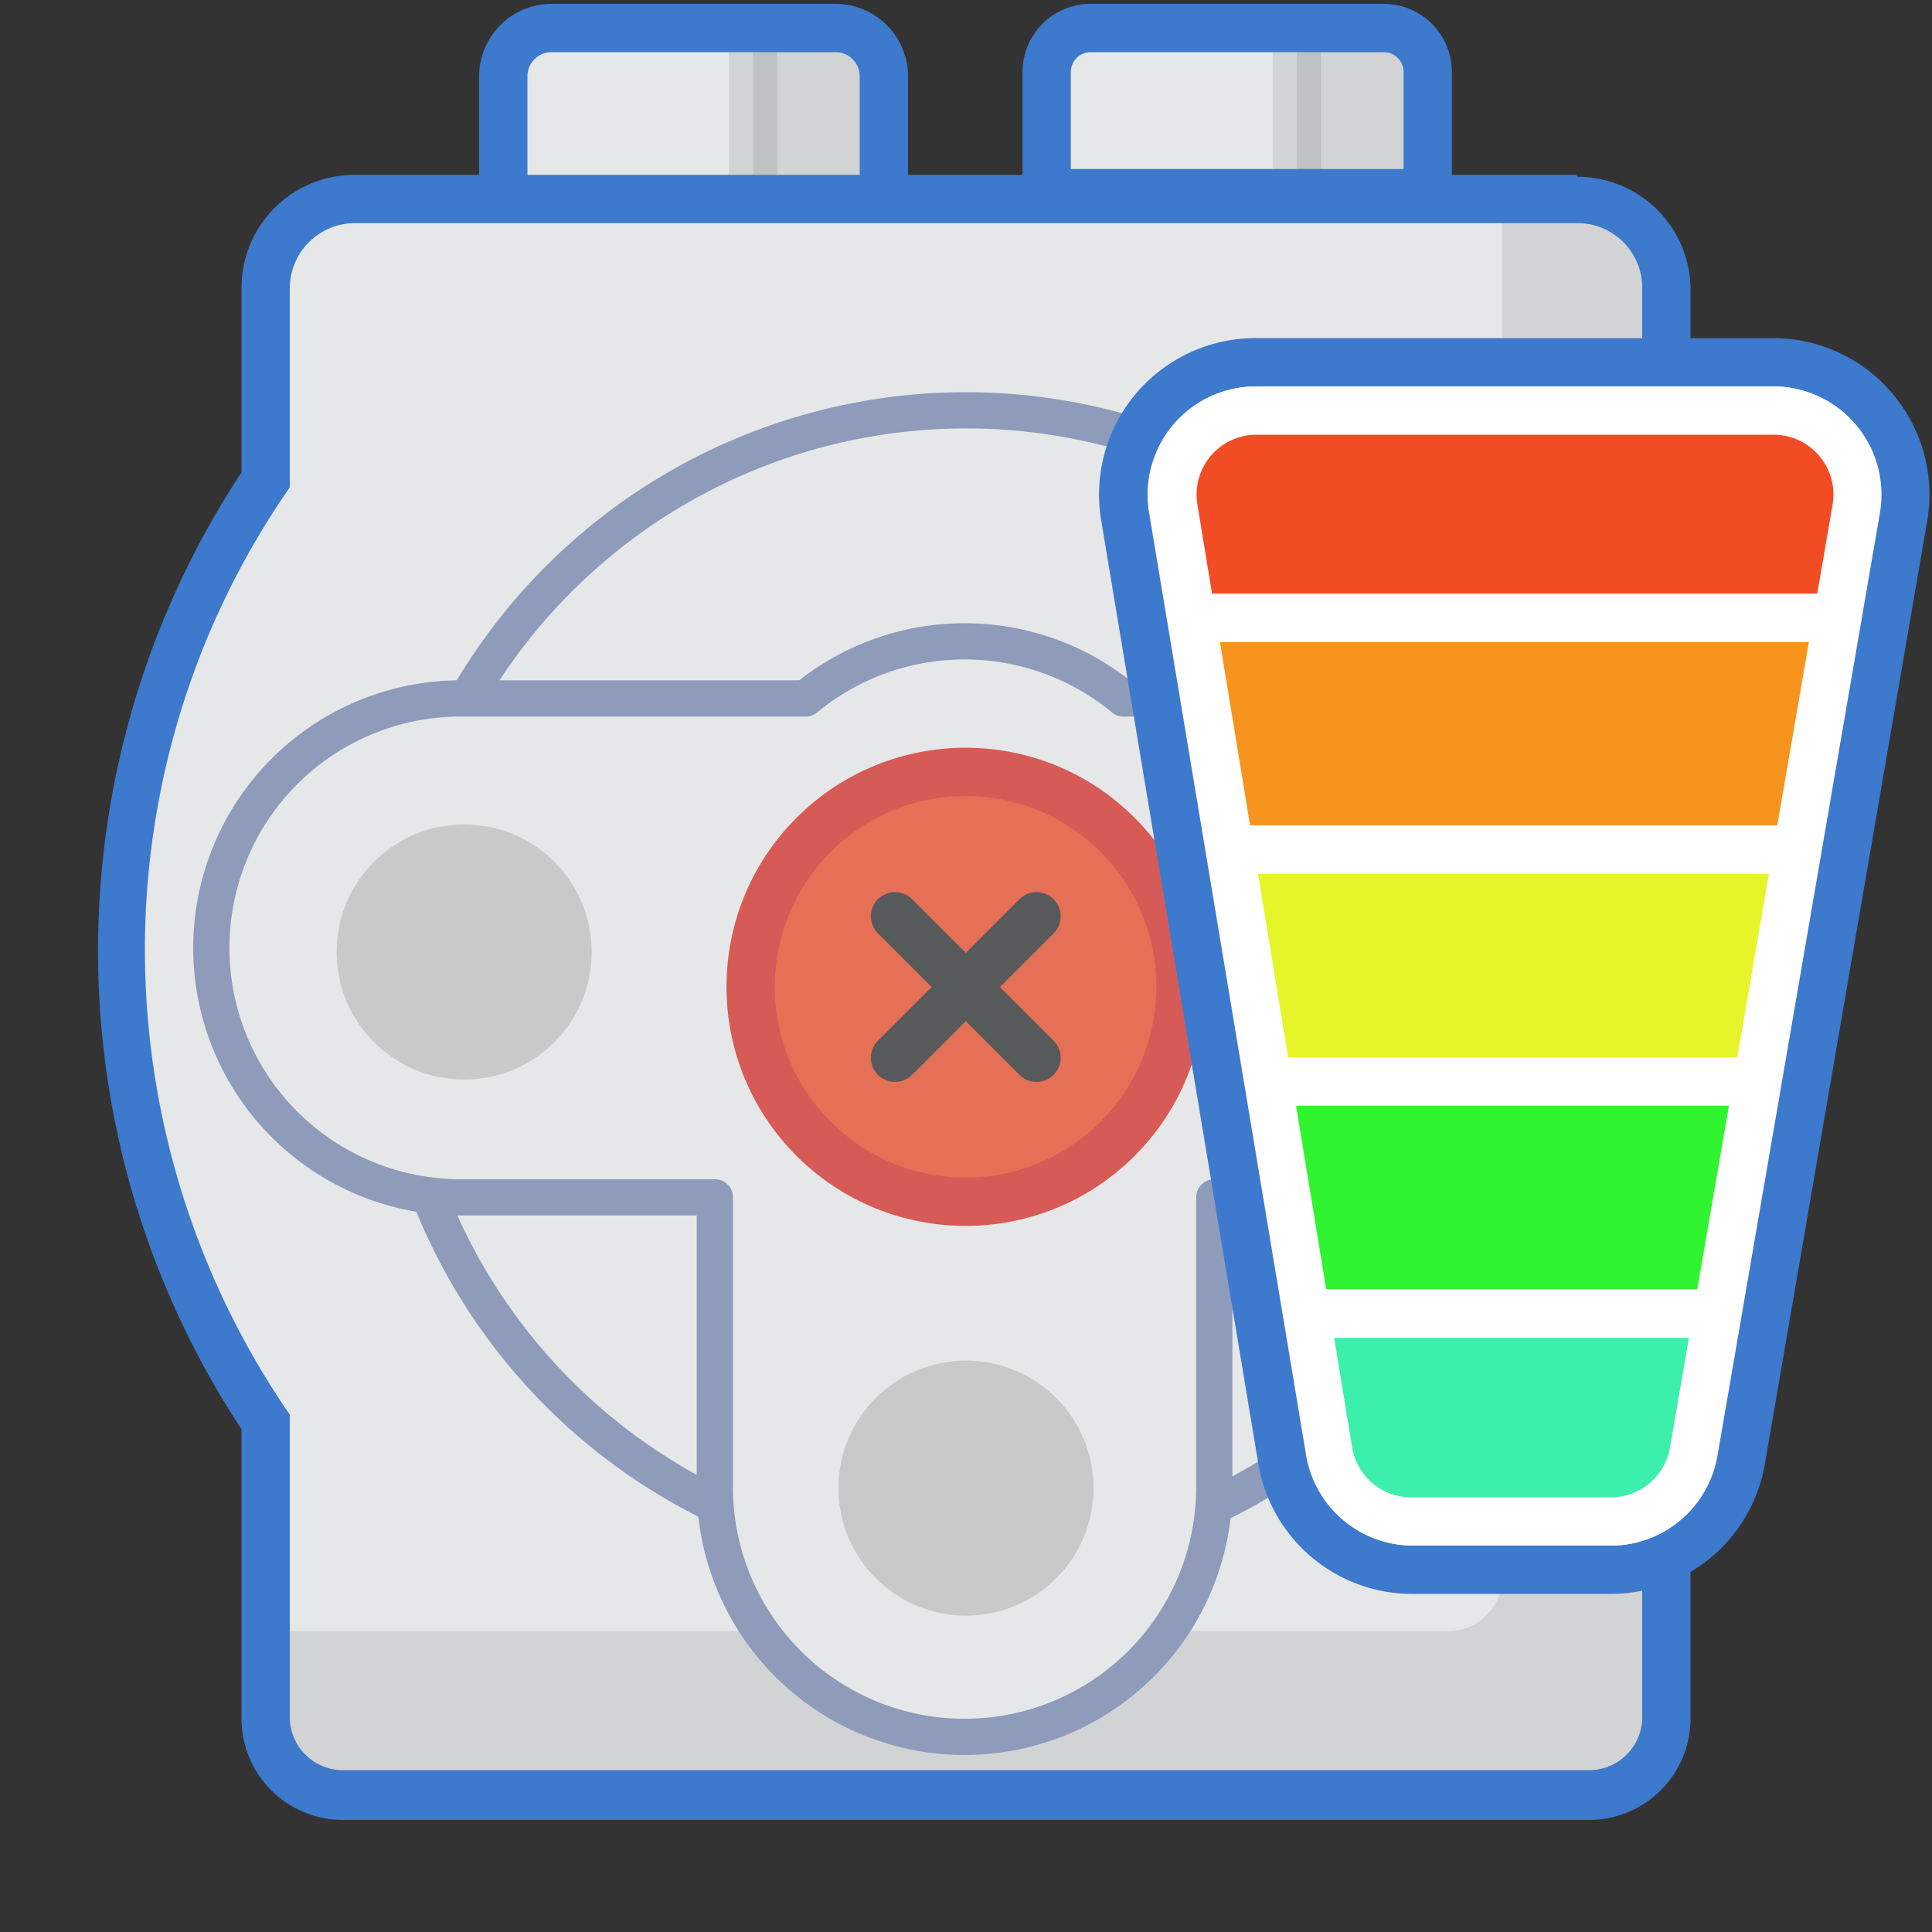 <svg id="Icon" xmlns="http://www.w3.org/2000/svg" viewBox="0 0 40 40"><rect x="0" y="0" width="40" height="40" fill="#333333" stroke="none"/><title>wedo_motorspeedfast</title><path d="M11.43,0.58h5.87a1,1,0,0,1,1,1v3a0,0,0,0,1,0,0H10.42a0,0,0,0,1,0,0v-3A1,1,0,0,1,11.43.58Z" fill="#e6e7e8"/><path d="M15.59,0.58v4H18.3V1.34a0.88,0.88,0,0,0-1-.76H15.59Z" fill="#231f20" stroke="#231f20" stroke-linecap="round" stroke-linejoin="round" opacity="0.1"/><path d="M11.43,0.58h5.87a1,1,0,0,1,1,1v3a0,0,0,0,1,0,0H10.42a0,0,0,0,1,0,0v-3A1,1,0,0,1,11.43.58Z" fill="none" stroke="#3d79cc" stroke-linecap="round" stroke-linejoin="round"/><path d="M29.56,3.62H21.67v-2a1,1,0,0,1,1-1h5.87a1,1,0,0,1,1,1v2Z" fill="#e6e7e8"/><path d="M26.85,0.58v4h2.71V1.34a0.88,0.88,0,0,0-1-.76H26.85Z" fill="#231f20" stroke="#231f20" stroke-linecap="round" stroke-linejoin="round" opacity="0.1"/><path d="M7.09,37.15a1.59,1.59,0,0,1-1.59-1.59V29.44a17.46,17.46,0,0,1,0-19.51V6A1.84,1.84,0,0,1,7.33,4.12h25.3A1.84,1.84,0,0,1,34.48,6V9.91a17.46,17.46,0,0,1,0,19.55v6.1a1.59,1.59,0,0,1-1.59,1.59H7.09Z" fill="#e6e7e8"/><path d="M32.64,4.62A1.34,1.34,0,0,1,34,6v4.1A17,17,0,0,1,34,29.3v6.26a1.1,1.1,0,0,1-1.09,1.09H7.09A1.1,1.1,0,0,1,6,35.56V29.29a17,17,0,0,1-3-9.61,16.78,16.78,0,0,1,3-9.59V6A1.35,1.35,0,0,1,7.33,4.62h25.3m0-1H7.33A2.34,2.34,0,0,0,5,6V9.78A18,18,0,0,0,5,29.59v6a2.1,2.1,0,0,0,2.09,2.09h25.8A2.1,2.1,0,0,0,35,35.56v-6A18,18,0,0,0,35,9.75V6a2.34,2.34,0,0,0-2.34-2.34h0Z" fill="#3d79cc"/><g opacity="0.1"><path d="M37,19.68a16.88,16.88,0,0,1-3,9.62v6.26a1.11,1.11,0,0,1-1.1,1.1H7.08A1.1,1.1,0,0,1,6,35.56V33.77H30a1.11,1.11,0,0,0,1.1-1.1V26.41a17,17,0,0,0,0-19.24V4.62h1.55A1.34,1.34,0,0,1,34,6v4.09A16.88,16.88,0,0,1,37,19.68Z" fill="#231f20"/></g><path d="M22.59,0.58h6.06a0.91,0.91,0,0,1,.91.91V4a0,0,0,0,1,0,0H21.67a0,0,0,0,1,0,0V1.49A0.91,0.91,0,0,1,22.59.58Z" fill="none" stroke="#3d79cc" stroke-linecap="round" stroke-linejoin="round"/><path d="M20,32.35A11.93,11.93,0,1,1,31.93,20.42,11.94,11.94,0,0,1,20,32.35Z" fill="#e6e7e8"/><path d="M20,8.87A11.55,11.55,0,1,1,8.45,20.42,11.55,11.55,0,0,1,20,8.87m0-.75a12.3,12.3,0,1,0,12.3,12.3A12.31,12.31,0,0,0,20,8.12h0Z" fill="#8e9bba"/><path d="M35.58,19.63a5.15,5.15,0,0,1-5.18,5.16H25.14v6a5.17,5.17,0,0,1-10.34,0v-6H9.54a5.16,5.16,0,1,1,0-10.33h7.14a5.17,5.17,0,0,1,6.58,0H30.4A5.17,5.17,0,0,1,35.58,19.63Z" fill="#e6e7e8" stroke="#8e9bba" stroke-linecap="round" stroke-linejoin="round" stroke-width="0.75"/><circle cx="9.61" cy="19.71" r="2.64" fill="#231f20" opacity="0.15"/><circle cx="30.37" cy="19.71" r="2.64" fill="#231f20" opacity="0.15"/><circle cx="20" cy="30.81" r="2.64" fill="#231f20" opacity="0.15"/><circle cx="19.99" cy="20.43" r="4.45" transform="translate(-8.59 20.12) rotate(-45)" fill="#e57055" stroke="#d65b56" stroke-linecap="round" stroke-linejoin="round"/><line x1="18.53" y1="21.9" x2="21.46" y2="18.97" fill="#e57055" stroke="#58595b" stroke-linecap="round" stroke-linejoin="round"/><line x1="18.53" y1="18.97" x2="21.46" y2="21.9" fill="#e57055" stroke="#58595b" stroke-linecap="round" stroke-linejoin="round"/><path d="M26,8H36.71a2.24,2.24,0,0,1,2.21,2.63L35.56,30.13A2.24,2.24,0,0,1,33.35,32H29.27a2.24,2.24,0,0,1-2.21-1.88L23.81,10.61A2.24,2.24,0,0,1,26,8Z" fill="#fff"/><polygon points="36.89 22.39 36.07 27.19 26.57 27.19 25.77 22.39 36.89 22.39" fill="#2ff42f" stroke="#fff" stroke-linecap="round" stroke-linejoin="round"/><path d="M36.07,27.19l-0.51,2.94A2.25,2.25,0,0,1,33.35,32H29.27a2.23,2.23,0,0,1-2.21-1.88l-0.49-2.92h9.5Z" fill="#3cefab" stroke="#fff" stroke-linecap="round" stroke-linejoin="round"/><polygon points="38.55 12.79 37.72 17.59 24.97 17.59 24.17 12.79 38.55 12.79" fill="#f7941e" stroke="#fff" stroke-linecap="round" stroke-linejoin="round"/><polygon points="37.72 17.59 36.89 22.39 25.77 22.39 24.97 17.59 37.72 17.59" fill="#e6f42a" stroke="#fff" stroke-linecap="round" stroke-linejoin="round"/><path d="M38.92,10.62l-0.37,2.17H24.17L23.81,10.6A2.24,2.24,0,0,1,26,8H36.71A2.25,2.25,0,0,1,38.92,10.62Z" fill="#f24c25" stroke="#fff" stroke-linecap="round" stroke-linejoin="round"/><path d="M36.71,8a2.24,2.24,0,0,1,2.21,2.63L35.56,30.13A2.24,2.24,0,0,1,33.35,32H29.27a2.24,2.24,0,0,1-2.21-1.88L23.81,10.61A2.24,2.24,0,0,1,26,8H36.71m0-1H26a3.24,3.24,0,0,0-3.2,3.78l3.25,19.51A3.23,3.23,0,0,0,29.27,33h4.07a3.24,3.24,0,0,0,3.2-2.69L39.9,10.79A3.24,3.24,0,0,0,36.71,7h0Z" fill="#3d79cc"/><path d="M36.71,9a1.24,1.24,0,0,1,1.23,1.46L34.57,30a1.24,1.24,0,0,1-1.23,1H29.27A1.24,1.24,0,0,1,28,30L24.79,10.44A1.24,1.24,0,0,1,26,9H36.71m0-1H26a2.24,2.24,0,0,0-2.21,2.61l3.25,19.51A2.24,2.24,0,0,0,29.27,32h4.07a2.24,2.24,0,0,0,2.21-1.86l3.36-19.51A2.24,2.24,0,0,0,36.71,8h0Z" fill="#fff"/></svg>